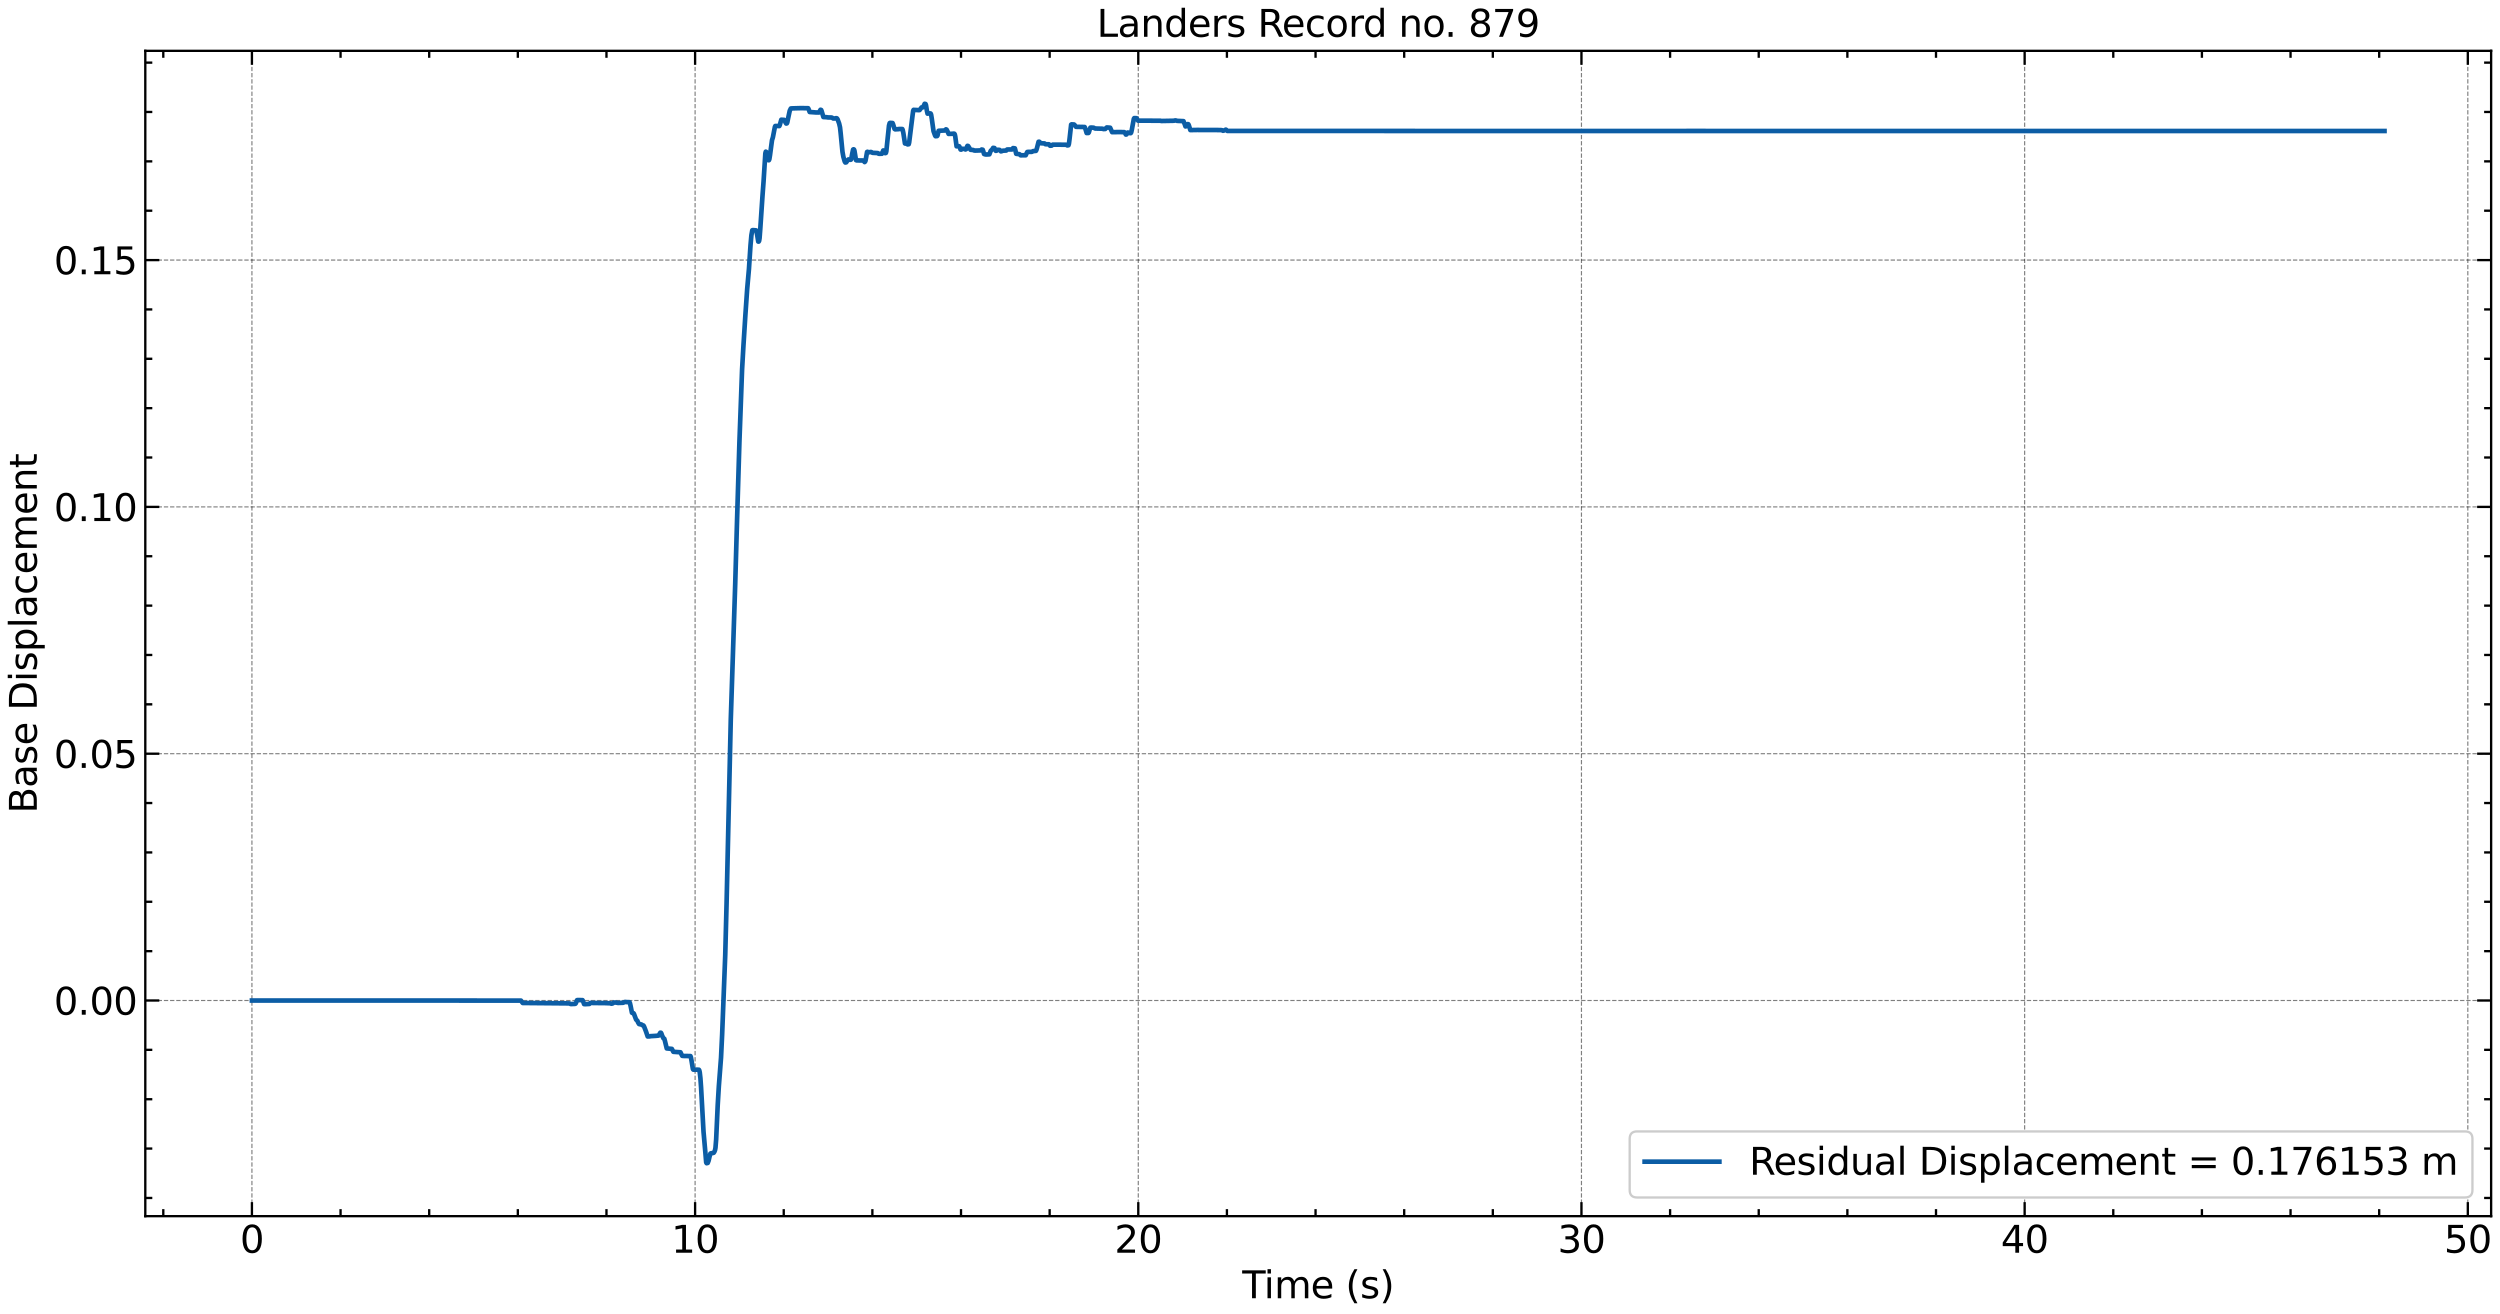 <?xml version="1.0" encoding="utf-8" standalone="no"?>
<!DOCTYPE svg PUBLIC "-//W3C//DTD SVG 1.1//EN"
  "http://www.w3.org/Graphics/SVG/1.1/DTD/svg11.dtd">
<svg xmlns:xlink="http://www.w3.org/1999/xlink" width="1070.409pt" height="562.788pt" viewBox="0 0 1070.409 562.788" xmlns="http://www.w3.org/2000/svg" version="1.1">
 <defs>
  <style type="text/css">*{stroke-linejoin: round; stroke-linecap: butt}</style>
 </defs>
 <g id="figure_1">
  <g id="patch_1">
   <path d="M 0 562.788 
L 1070.409 562.788 
L 1070.409 0 
L 0 0 
z
" style="fill: #ffffff"/>
  </g>
  <g id="axes_1">
   <g id="patch_2">
    <path d="M 62.21 520.717 
L 1066.61 520.717 
L 1066.61 21.758 
L 62.21 21.758 
z
" style="fill: #ffffff"/>
   </g>
   <g id="matplotlib.axis_1">
    <g id="xtick_1">
     <g id="line2d_1">
      <path d="M 107.865 520.717 
L 107.865 21.758 
" clip-path="url(#p2425a03053)" style="fill: none; stroke-dasharray: 1.85,0.8; stroke-dashoffset: 0; stroke: #000000; stroke-opacity: 0.5; stroke-width: 0.5"/>
     </g>
     <g id="line2d_2">
      <defs>
       <path id="mc95db2c569" d="M 0 0 
L 0 -6 
" style="stroke: #000000"/>
      </defs>
      <g>
       <use xlink:href="#mc95db2c569" x="107.865" y="520.717" style="stroke: #000000"/>
      </g>
     </g>
     <g id="line2d_3">
      <defs>
       <path id="mb3deb65801" d="M 0 0 
L 0 6 
" style="stroke: #000000"/>
      </defs>
      <g>
       <use xlink:href="#mb3deb65801" x="107.865" y="21.758" style="stroke: #000000"/>
      </g>
     </g>
     <g id="text_1">
      <!-- 0 -->
      <g transform="translate(102.775 536.375) scale(0.16 -0.16)">
       <defs>
        <path id="DejaVuSans-30" d="M 2034 4250 
Q 1547 4250 1301 3770 
Q 1056 3291 1056 2328 
Q 1056 1369 1301 889 
Q 1547 409 2034 409 
Q 2525 409 2770 889 
Q 3016 1369 3016 2328 
Q 3016 3291 2770 3770 
Q 2525 4250 2034 4250 
z
M 2034 4750 
Q 2819 4750 3233 4129 
Q 3647 3509 3647 2328 
Q 3647 1150 3233 529 
Q 2819 -91 2034 -91 
Q 1250 -91 836 529 
Q 422 1150 422 2328 
Q 422 3509 836 4129 
Q 1250 4750 2034 4750 
z
" transform="scale(0.016)"/>
       </defs>
       <use xlink:href="#DejaVuSans-30"/>
      </g>
     </g>
    </g>
    <g id="xtick_2">
     <g id="line2d_4">
      <path d="M 297.617 520.717 
L 297.617 21.758 
" clip-path="url(#p2425a03053)" style="fill: none; stroke-dasharray: 1.85,0.8; stroke-dashoffset: 0; stroke: #000000; stroke-opacity: 0.5; stroke-width: 0.5"/>
     </g>
     <g id="line2d_5">
      <g>
       <use xlink:href="#mc95db2c569" x="297.617" y="520.717" style="stroke: #000000"/>
      </g>
     </g>
     <g id="line2d_6">
      <g>
       <use xlink:href="#mb3deb65801" x="297.617" y="21.758" style="stroke: #000000"/>
      </g>
     </g>
     <g id="text_2">
      <!-- 10 -->
      <g transform="translate(287.437 536.375) scale(0.16 -0.16)">
       <defs>
        <path id="DejaVuSans-31" d="M 794 531 
L 1825 531 
L 1825 4091 
L 703 3866 
L 703 4441 
L 1819 4666 
L 2450 4666 
L 2450 531 
L 3481 531 
L 3481 0 
L 794 0 
L 794 531 
z
" transform="scale(0.016)"/>
       </defs>
       <use xlink:href="#DejaVuSans-31"/>
       <use xlink:href="#DejaVuSans-30" x="63.623"/>
      </g>
     </g>
    </g>
    <g id="xtick_3">
     <g id="line2d_7">
      <path d="M 487.37 520.717 
L 487.37 21.758 
" clip-path="url(#p2425a03053)" style="fill: none; stroke-dasharray: 1.85,0.8; stroke-dashoffset: 0; stroke: #000000; stroke-opacity: 0.5; stroke-width: 0.5"/>
     </g>
     <g id="line2d_8">
      <g>
       <use xlink:href="#mc95db2c569" x="487.37" y="520.717" style="stroke: #000000"/>
      </g>
     </g>
     <g id="line2d_9">
      <g>
       <use xlink:href="#mb3deb65801" x="487.37" y="21.758" style="stroke: #000000"/>
      </g>
     </g>
     <g id="text_3">
      <!-- 20 -->
      <g transform="translate(477.19 536.375) scale(0.16 -0.16)">
       <defs>
        <path id="DejaVuSans-32" d="M 1228 531 
L 3431 531 
L 3431 0 
L 469 0 
L 469 531 
Q 828 903 1448 1529 
Q 2069 2156 2228 2338 
Q 2531 2678 2651 2914 
Q 2772 3150 2772 3378 
Q 2772 3750 2511 3984 
Q 2250 4219 1831 4219 
Q 1534 4219 1204 4116 
Q 875 4013 500 3803 
L 500 4441 
Q 881 4594 1212 4672 
Q 1544 4750 1819 4750 
Q 2544 4750 2975 4387 
Q 3406 4025 3406 3419 
Q 3406 3131 3298 2873 
Q 3191 2616 2906 2266 
Q 2828 2175 2409 1742 
Q 1991 1309 1228 531 
z
" transform="scale(0.016)"/>
       </defs>
       <use xlink:href="#DejaVuSans-32"/>
       <use xlink:href="#DejaVuSans-30" x="63.623"/>
      </g>
     </g>
    </g>
    <g id="xtick_4">
     <g id="line2d_10">
      <path d="M 677.123 520.717 
L 677.123 21.758 
" clip-path="url(#p2425a03053)" style="fill: none; stroke-dasharray: 1.85,0.8; stroke-dashoffset: 0; stroke: #000000; stroke-opacity: 0.5; stroke-width: 0.5"/>
     </g>
     <g id="line2d_11">
      <g>
       <use xlink:href="#mc95db2c569" x="677.123" y="520.717" style="stroke: #000000"/>
      </g>
     </g>
     <g id="line2d_12">
      <g>
       <use xlink:href="#mb3deb65801" x="677.123" y="21.758" style="stroke: #000000"/>
      </g>
     </g>
     <g id="text_4">
      <!-- 30 -->
      <g transform="translate(666.943 536.375) scale(0.16 -0.16)">
       <defs>
        <path id="DejaVuSans-33" d="M 2597 2516 
Q 3050 2419 3304 2112 
Q 3559 1806 3559 1356 
Q 3559 666 3084 287 
Q 2609 -91 1734 -91 
Q 1441 -91 1130 -33 
Q 819 25 488 141 
L 488 750 
Q 750 597 1062 519 
Q 1375 441 1716 441 
Q 2309 441 2620 675 
Q 2931 909 2931 1356 
Q 2931 1769 2642 2001 
Q 2353 2234 1838 2234 
L 1294 2234 
L 1294 2753 
L 1863 2753 
Q 2328 2753 2575 2939 
Q 2822 3125 2822 3475 
Q 2822 3834 2567 4026 
Q 2313 4219 1838 4219 
Q 1578 4219 1281 4162 
Q 984 4106 628 3988 
L 628 4550 
Q 988 4650 1302 4700 
Q 1616 4750 1894 4750 
Q 2613 4750 3031 4423 
Q 3450 4097 3450 3541 
Q 3450 3153 3228 2886 
Q 3006 2619 2597 2516 
z
" transform="scale(0.016)"/>
       </defs>
       <use xlink:href="#DejaVuSans-33"/>
       <use xlink:href="#DejaVuSans-30" x="63.623"/>
      </g>
     </g>
    </g>
    <g id="xtick_5">
     <g id="line2d_13">
      <path d="M 866.876 520.717 
L 866.876 21.758 
" clip-path="url(#p2425a03053)" style="fill: none; stroke-dasharray: 1.85,0.8; stroke-dashoffset: 0; stroke: #000000; stroke-opacity: 0.5; stroke-width: 0.5"/>
     </g>
     <g id="line2d_14">
      <g>
       <use xlink:href="#mc95db2c569" x="866.876" y="520.717" style="stroke: #000000"/>
      </g>
     </g>
     <g id="line2d_15">
      <g>
       <use xlink:href="#mb3deb65801" x="866.876" y="21.758" style="stroke: #000000"/>
      </g>
     </g>
     <g id="text_5">
      <!-- 40 -->
      <g transform="translate(856.696 536.375) scale(0.16 -0.16)">
       <defs>
        <path id="DejaVuSans-34" d="M 2419 4116 
L 825 1625 
L 2419 1625 
L 2419 4116 
z
M 2253 4666 
L 3047 4666 
L 3047 1625 
L 3713 1625 
L 3713 1100 
L 3047 1100 
L 3047 0 
L 2419 0 
L 2419 1100 
L 313 1100 
L 313 1709 
L 2253 4666 
z
" transform="scale(0.016)"/>
       </defs>
       <use xlink:href="#DejaVuSans-34"/>
       <use xlink:href="#DejaVuSans-30" x="63.623"/>
      </g>
     </g>
    </g>
    <g id="xtick_6">
     <g id="line2d_16">
      <path d="M 1056.629 520.717 
L 1056.629 21.758 
" clip-path="url(#p2425a03053)" style="fill: none; stroke-dasharray: 1.85,0.8; stroke-dashoffset: 0; stroke: #000000; stroke-opacity: 0.5; stroke-width: 0.5"/>
     </g>
     <g id="line2d_17">
      <g>
       <use xlink:href="#mc95db2c569" x="1056.629" y="520.717" style="stroke: #000000"/>
      </g>
     </g>
     <g id="line2d_18">
      <g>
       <use xlink:href="#mb3deb65801" x="1056.629" y="21.758" style="stroke: #000000"/>
      </g>
     </g>
     <g id="text_6">
      <!-- 50 -->
      <g transform="translate(1046.449 536.375) scale(0.16 -0.16)">
       <defs>
        <path id="DejaVuSans-35" d="M 691 4666 
L 3169 4666 
L 3169 4134 
L 1269 4134 
L 1269 2991 
Q 1406 3038 1543 3061 
Q 1681 3084 1819 3084 
Q 2600 3084 3056 2656 
Q 3513 2228 3513 1497 
Q 3513 744 3044 326 
Q 2575 -91 1722 -91 
Q 1428 -91 1123 -41 
Q 819 9 494 109 
L 494 744 
Q 775 591 1075 516 
Q 1375 441 1709 441 
Q 2250 441 2565 725 
Q 2881 1009 2881 1497 
Q 2881 1984 2565 2268 
Q 2250 2553 1709 2553 
Q 1456 2553 1204 2497 
Q 953 2441 691 2322 
L 691 4666 
z
" transform="scale(0.016)"/>
       </defs>
       <use xlink:href="#DejaVuSans-35"/>
       <use xlink:href="#DejaVuSans-30" x="63.623"/>
      </g>
     </g>
    </g>
    <g id="xtick_7">
     <g id="line2d_19">
      <defs>
       <path id="maef6328210" d="M 0 0 
L 0 -3 
" style="stroke: #000000"/>
      </defs>
      <g>
       <use xlink:href="#maef6328210" x="69.914" y="520.717" style="stroke: #000000"/>
      </g>
     </g>
     <g id="line2d_20">
      <defs>
       <path id="m40746630f1" d="M 0 0 
L 0 3 
" style="stroke: #000000"/>
      </defs>
      <g>
       <use xlink:href="#m40746630f1" x="69.914" y="21.758" style="stroke: #000000"/>
      </g>
     </g>
    </g>
    <g id="xtick_8">
     <g id="line2d_21">
      <g>
       <use xlink:href="#maef6328210" x="145.815" y="520.717" style="stroke: #000000"/>
      </g>
     </g>
     <g id="line2d_22">
      <g>
       <use xlink:href="#m40746630f1" x="145.815" y="21.758" style="stroke: #000000"/>
      </g>
     </g>
    </g>
    <g id="xtick_9">
     <g id="line2d_23">
      <g>
       <use xlink:href="#maef6328210" x="183.766" y="520.717" style="stroke: #000000"/>
      </g>
     </g>
     <g id="line2d_24">
      <g>
       <use xlink:href="#m40746630f1" x="183.766" y="21.758" style="stroke: #000000"/>
      </g>
     </g>
    </g>
    <g id="xtick_10">
     <g id="line2d_25">
      <g>
       <use xlink:href="#maef6328210" x="221.716" y="520.717" style="stroke: #000000"/>
      </g>
     </g>
     <g id="line2d_26">
      <g>
       <use xlink:href="#m40746630f1" x="221.716" y="21.758" style="stroke: #000000"/>
      </g>
     </g>
    </g>
    <g id="xtick_11">
     <g id="line2d_27">
      <g>
       <use xlink:href="#maef6328210" x="259.667" y="520.717" style="stroke: #000000"/>
      </g>
     </g>
     <g id="line2d_28">
      <g>
       <use xlink:href="#m40746630f1" x="259.667" y="21.758" style="stroke: #000000"/>
      </g>
     </g>
    </g>
    <g id="xtick_12">
     <g id="line2d_29">
      <g>
       <use xlink:href="#maef6328210" x="335.568" y="520.717" style="stroke: #000000"/>
      </g>
     </g>
     <g id="line2d_30">
      <g>
       <use xlink:href="#m40746630f1" x="335.568" y="21.758" style="stroke: #000000"/>
      </g>
     </g>
    </g>
    <g id="xtick_13">
     <g id="line2d_31">
      <g>
       <use xlink:href="#maef6328210" x="373.519" y="520.717" style="stroke: #000000"/>
      </g>
     </g>
     <g id="line2d_32">
      <g>
       <use xlink:href="#m40746630f1" x="373.519" y="21.758" style="stroke: #000000"/>
      </g>
     </g>
    </g>
    <g id="xtick_14">
     <g id="line2d_33">
      <g>
       <use xlink:href="#maef6328210" x="411.469" y="520.717" style="stroke: #000000"/>
      </g>
     </g>
     <g id="line2d_34">
      <g>
       <use xlink:href="#m40746630f1" x="411.469" y="21.758" style="stroke: #000000"/>
      </g>
     </g>
    </g>
    <g id="xtick_15">
     <g id="line2d_35">
      <g>
       <use xlink:href="#maef6328210" x="449.42" y="520.717" style="stroke: #000000"/>
      </g>
     </g>
     <g id="line2d_36">
      <g>
       <use xlink:href="#m40746630f1" x="449.42" y="21.758" style="stroke: #000000"/>
      </g>
     </g>
    </g>
    <g id="xtick_16">
     <g id="line2d_37">
      <g>
       <use xlink:href="#maef6328210" x="525.321" y="520.717" style="stroke: #000000"/>
      </g>
     </g>
     <g id="line2d_38">
      <g>
       <use xlink:href="#m40746630f1" x="525.321" y="21.758" style="stroke: #000000"/>
      </g>
     </g>
    </g>
    <g id="xtick_17">
     <g id="line2d_39">
      <g>
       <use xlink:href="#maef6328210" x="563.271" y="520.717" style="stroke: #000000"/>
      </g>
     </g>
     <g id="line2d_40">
      <g>
       <use xlink:href="#m40746630f1" x="563.271" y="21.758" style="stroke: #000000"/>
      </g>
     </g>
    </g>
    <g id="xtick_18">
     <g id="line2d_41">
      <g>
       <use xlink:href="#maef6328210" x="601.222" y="520.717" style="stroke: #000000"/>
      </g>
     </g>
     <g id="line2d_42">
      <g>
       <use xlink:href="#m40746630f1" x="601.222" y="21.758" style="stroke: #000000"/>
      </g>
     </g>
    </g>
    <g id="xtick_19">
     <g id="line2d_43">
      <g>
       <use xlink:href="#maef6328210" x="639.173" y="520.717" style="stroke: #000000"/>
      </g>
     </g>
     <g id="line2d_44">
      <g>
       <use xlink:href="#m40746630f1" x="639.173" y="21.758" style="stroke: #000000"/>
      </g>
     </g>
    </g>
    <g id="xtick_20">
     <g id="line2d_45">
      <g>
       <use xlink:href="#maef6328210" x="715.074" y="520.717" style="stroke: #000000"/>
      </g>
     </g>
     <g id="line2d_46">
      <g>
       <use xlink:href="#m40746630f1" x="715.074" y="21.758" style="stroke: #000000"/>
      </g>
     </g>
    </g>
    <g id="xtick_21">
     <g id="line2d_47">
      <g>
       <use xlink:href="#maef6328210" x="753.024" y="520.717" style="stroke: #000000"/>
      </g>
     </g>
     <g id="line2d_48">
      <g>
       <use xlink:href="#m40746630f1" x="753.024" y="21.758" style="stroke: #000000"/>
      </g>
     </g>
    </g>
    <g id="xtick_22">
     <g id="line2d_49">
      <g>
       <use xlink:href="#maef6328210" x="790.975" y="520.717" style="stroke: #000000"/>
      </g>
     </g>
     <g id="line2d_50">
      <g>
       <use xlink:href="#m40746630f1" x="790.975" y="21.758" style="stroke: #000000"/>
      </g>
     </g>
    </g>
    <g id="xtick_23">
     <g id="line2d_51">
      <g>
       <use xlink:href="#maef6328210" x="828.926" y="520.717" style="stroke: #000000"/>
      </g>
     </g>
     <g id="line2d_52">
      <g>
       <use xlink:href="#m40746630f1" x="828.926" y="21.758" style="stroke: #000000"/>
      </g>
     </g>
    </g>
    <g id="xtick_24">
     <g id="line2d_53">
      <g>
       <use xlink:href="#maef6328210" x="904.827" y="520.717" style="stroke: #000000"/>
      </g>
     </g>
     <g id="line2d_54">
      <g>
       <use xlink:href="#m40746630f1" x="904.827" y="21.758" style="stroke: #000000"/>
      </g>
     </g>
    </g>
    <g id="xtick_25">
     <g id="line2d_55">
      <g>
       <use xlink:href="#maef6328210" x="942.777" y="520.717" style="stroke: #000000"/>
      </g>
     </g>
     <g id="line2d_56">
      <g>
       <use xlink:href="#m40746630f1" x="942.777" y="21.758" style="stroke: #000000"/>
      </g>
     </g>
    </g>
    <g id="xtick_26">
     <g id="line2d_57">
      <g>
       <use xlink:href="#maef6328210" x="980.728" y="520.717" style="stroke: #000000"/>
      </g>
     </g>
     <g id="line2d_58">
      <g>
       <use xlink:href="#m40746630f1" x="980.728" y="21.758" style="stroke: #000000"/>
      </g>
     </g>
    </g>
    <g id="xtick_27">
     <g id="line2d_59">
      <g>
       <use xlink:href="#maef6328210" x="1018.678" y="520.717" style="stroke: #000000"/>
      </g>
     </g>
     <g id="line2d_60">
      <g>
       <use xlink:href="#m40746630f1" x="1018.678" y="21.758" style="stroke: #000000"/>
      </g>
     </g>
    </g>
    <g id="text_7">
     <!-- Time (s) -->
     <g transform="translate(531.884 555.86) scale(0.16 -0.16)">
      <defs>
       <path id="DejaVuSans-54" d="M -19 4666 
L 3928 4666 
L 3928 4134 
L 2272 4134 
L 2272 0 
L 1638 0 
L 1638 4134 
L -19 4134 
L -19 4666 
z
" transform="scale(0.016)"/>
       <path id="DejaVuSans-69" d="M 603 3500 
L 1178 3500 
L 1178 0 
L 603 0 
L 603 3500 
z
M 603 4863 
L 1178 4863 
L 1178 4134 
L 603 4134 
L 603 4863 
z
" transform="scale(0.016)"/>
       <path id="DejaVuSans-6d" d="M 3328 2828 
Q 3544 3216 3844 3400 
Q 4144 3584 4550 3584 
Q 5097 3584 5394 3201 
Q 5691 2819 5691 2113 
L 5691 0 
L 5113 0 
L 5113 2094 
Q 5113 2597 4934 2840 
Q 4756 3084 4391 3084 
Q 3944 3084 3684 2787 
Q 3425 2491 3425 1978 
L 3425 0 
L 2847 0 
L 2847 2094 
Q 2847 2600 2669 2842 
Q 2491 3084 2119 3084 
Q 1678 3084 1418 2786 
Q 1159 2488 1159 1978 
L 1159 0 
L 581 0 
L 581 3500 
L 1159 3500 
L 1159 2956 
Q 1356 3278 1631 3431 
Q 1906 3584 2284 3584 
Q 2666 3584 2933 3390 
Q 3200 3197 3328 2828 
z
" transform="scale(0.016)"/>
       <path id="DejaVuSans-65" d="M 3597 1894 
L 3597 1613 
L 953 1613 
Q 991 1019 1311 708 
Q 1631 397 2203 397 
Q 2534 397 2845 478 
Q 3156 559 3463 722 
L 3463 178 
Q 3153 47 2828 -22 
Q 2503 -91 2169 -91 
Q 1331 -91 842 396 
Q 353 884 353 1716 
Q 353 2575 817 3079 
Q 1281 3584 2069 3584 
Q 2775 3584 3186 3129 
Q 3597 2675 3597 1894 
z
M 3022 2063 
Q 3016 2534 2758 2815 
Q 2500 3097 2075 3097 
Q 1594 3097 1305 2825 
Q 1016 2553 972 2059 
L 3022 2063 
z
" transform="scale(0.016)"/>
       <path id="DejaVuSans-20" transform="scale(0.016)"/>
       <path id="DejaVuSans-28" d="M 1984 4856 
Q 1566 4138 1362 3434 
Q 1159 2731 1159 2009 
Q 1159 1288 1364 580 
Q 1569 -128 1984 -844 
L 1484 -844 
Q 1016 -109 783 600 
Q 550 1309 550 2009 
Q 550 2706 781 3412 
Q 1013 4119 1484 4856 
L 1984 4856 
z
" transform="scale(0.016)"/>
       <path id="DejaVuSans-73" d="M 2834 3397 
L 2834 2853 
Q 2591 2978 2328 3040 
Q 2066 3103 1784 3103 
Q 1356 3103 1142 2972 
Q 928 2841 928 2578 
Q 928 2378 1081 2264 
Q 1234 2150 1697 2047 
L 1894 2003 
Q 2506 1872 2764 1633 
Q 3022 1394 3022 966 
Q 3022 478 2636 193 
Q 2250 -91 1575 -91 
Q 1294 -91 989 -36 
Q 684 19 347 128 
L 347 722 
Q 666 556 975 473 
Q 1284 391 1588 391 
Q 1994 391 2212 530 
Q 2431 669 2431 922 
Q 2431 1156 2273 1281 
Q 2116 1406 1581 1522 
L 1381 1569 
Q 847 1681 609 1914 
Q 372 2147 372 2553 
Q 372 3047 722 3315 
Q 1072 3584 1716 3584 
Q 2034 3584 2315 3537 
Q 2597 3491 2834 3397 
z
" transform="scale(0.016)"/>
       <path id="DejaVuSans-29" d="M 513 4856 
L 1013 4856 
Q 1481 4119 1714 3412 
Q 1947 2706 1947 2009 
Q 1947 1309 1714 600 
Q 1481 -109 1013 -844 
L 513 -844 
Q 928 -128 1133 580 
Q 1338 1288 1338 2009 
Q 1338 2731 1133 3434 
Q 928 4138 513 4856 
z
" transform="scale(0.016)"/>
      </defs>
      <use xlink:href="#DejaVuSans-54"/>
      <use xlink:href="#DejaVuSans-69" x="57.959"/>
      <use xlink:href="#DejaVuSans-6d" x="85.742"/>
      <use xlink:href="#DejaVuSans-65" x="183.154"/>
      <use xlink:href="#DejaVuSans-20" x="244.678"/>
      <use xlink:href="#DejaVuSans-28" x="276.465"/>
      <use xlink:href="#DejaVuSans-73" x="315.479"/>
      <use xlink:href="#DejaVuSans-29" x="367.578"/>
     </g>
    </g>
   </g>
   <g id="matplotlib.axis_2">
    <g id="ytick_1">
     <g id="line2d_61">
      <path d="M 62.21 428.379 
L 1066.61 428.379 
" clip-path="url(#p2425a03053)" style="fill: none; stroke-dasharray: 1.85,0.8; stroke-dashoffset: 0; stroke: #000000; stroke-opacity: 0.5; stroke-width: 0.5"/>
     </g>
     <g id="line2d_62">
      <defs>
       <path id="me3b2c2801a" d="M 0 0 
L 6 0 
" style="stroke: #000000"/>
      </defs>
      <g>
       <use xlink:href="#me3b2c2801a" x="62.21" y="428.379" style="stroke: #000000"/>
      </g>
     </g>
     <g id="line2d_63">
      <defs>
       <path id="m357c9564a3" d="M 0 0 
L -6 0 
" style="stroke: #000000"/>
      </defs>
      <g>
       <use xlink:href="#m357c9564a3" x="1066.61" y="428.379" style="stroke: #000000"/>
      </g>
     </g>
     <g id="text_8">
      <!-- 0.00 -->
      <g transform="translate(23.085 434.458) scale(0.16 -0.16)">
       <defs>
        <path id="DejaVuSans-2e" d="M 684 794 
L 1344 794 
L 1344 0 
L 684 0 
L 684 794 
z
" transform="scale(0.016)"/>
       </defs>
       <use xlink:href="#DejaVuSans-30"/>
       <use xlink:href="#DejaVuSans-2e" x="63.623"/>
       <use xlink:href="#DejaVuSans-30" x="95.41"/>
       <use xlink:href="#DejaVuSans-30" x="159.033"/>
      </g>
     </g>
    </g>
    <g id="ytick_2">
     <g id="line2d_64">
      <path d="M 62.21 322.705 
L 1066.61 322.705 
" clip-path="url(#p2425a03053)" style="fill: none; stroke-dasharray: 1.85,0.8; stroke-dashoffset: 0; stroke: #000000; stroke-opacity: 0.5; stroke-width: 0.5"/>
     </g>
     <g id="line2d_65">
      <g>
       <use xlink:href="#me3b2c2801a" x="62.21" y="322.705" style="stroke: #000000"/>
      </g>
     </g>
     <g id="line2d_66">
      <g>
       <use xlink:href="#m357c9564a3" x="1066.61" y="322.705" style="stroke: #000000"/>
      </g>
     </g>
     <g id="text_9">
      <!-- 0.05 -->
      <g transform="translate(23.085 328.783) scale(0.16 -0.16)">
       <use xlink:href="#DejaVuSans-30"/>
       <use xlink:href="#DejaVuSans-2e" x="63.623"/>
       <use xlink:href="#DejaVuSans-30" x="95.41"/>
       <use xlink:href="#DejaVuSans-35" x="159.033"/>
      </g>
     </g>
    </g>
    <g id="ytick_3">
     <g id="line2d_67">
      <path d="M 62.21 217.03 
L 1066.61 217.03 
" clip-path="url(#p2425a03053)" style="fill: none; stroke-dasharray: 1.85,0.8; stroke-dashoffset: 0; stroke: #000000; stroke-opacity: 0.5; stroke-width: 0.5"/>
     </g>
     <g id="line2d_68">
      <g>
       <use xlink:href="#me3b2c2801a" x="62.21" y="217.03" style="stroke: #000000"/>
      </g>
     </g>
     <g id="line2d_69">
      <g>
       <use xlink:href="#m357c9564a3" x="1066.61" y="217.03" style="stroke: #000000"/>
      </g>
     </g>
     <g id="text_10">
      <!-- 0.10 -->
      <g transform="translate(23.085 223.109) scale(0.16 -0.16)">
       <use xlink:href="#DejaVuSans-30"/>
       <use xlink:href="#DejaVuSans-2e" x="63.623"/>
       <use xlink:href="#DejaVuSans-31" x="95.41"/>
       <use xlink:href="#DejaVuSans-30" x="159.033"/>
      </g>
     </g>
    </g>
    <g id="ytick_4">
     <g id="line2d_70">
      <path d="M 62.21 111.356 
L 1066.61 111.356 
" clip-path="url(#p2425a03053)" style="fill: none; stroke-dasharray: 1.85,0.8; stroke-dashoffset: 0; stroke: #000000; stroke-opacity: 0.5; stroke-width: 0.5"/>
     </g>
     <g id="line2d_71">
      <g>
       <use xlink:href="#me3b2c2801a" x="62.21" y="111.356" style="stroke: #000000"/>
      </g>
     </g>
     <g id="line2d_72">
      <g>
       <use xlink:href="#m357c9564a3" x="1066.61" y="111.356" style="stroke: #000000"/>
      </g>
     </g>
     <g id="text_11">
      <!-- 0.15 -->
      <g transform="translate(23.085 117.435) scale(0.16 -0.16)">
       <use xlink:href="#DejaVuSans-30"/>
       <use xlink:href="#DejaVuSans-2e" x="63.623"/>
       <use xlink:href="#DejaVuSans-31" x="95.41"/>
       <use xlink:href="#DejaVuSans-35" x="159.033"/>
      </g>
     </g>
    </g>
    <g id="ytick_5">
     <g id="line2d_73">
      <defs>
       <path id="m2259ad8037" d="M 0 0 
L 3 0 
" style="stroke: #000000"/>
      </defs>
      <g>
       <use xlink:href="#m2259ad8037" x="62.21" y="512.918" style="stroke: #000000"/>
      </g>
     </g>
     <g id="line2d_74">
      <defs>
       <path id="md84af995ac" d="M 0 0 
L -3 0 
" style="stroke: #000000"/>
      </defs>
      <g>
       <use xlink:href="#md84af995ac" x="1066.61" y="512.918" style="stroke: #000000"/>
      </g>
     </g>
    </g>
    <g id="ytick_6">
     <g id="line2d_75">
      <g>
       <use xlink:href="#m2259ad8037" x="62.21" y="491.784" style="stroke: #000000"/>
      </g>
     </g>
     <g id="line2d_76">
      <g>
       <use xlink:href="#md84af995ac" x="1066.61" y="491.784" style="stroke: #000000"/>
      </g>
     </g>
    </g>
    <g id="ytick_7">
     <g id="line2d_77">
      <g>
       <use xlink:href="#m2259ad8037" x="62.21" y="470.649" style="stroke: #000000"/>
      </g>
     </g>
     <g id="line2d_78">
      <g>
       <use xlink:href="#md84af995ac" x="1066.61" y="470.649" style="stroke: #000000"/>
      </g>
     </g>
    </g>
    <g id="ytick_8">
     <g id="line2d_79">
      <g>
       <use xlink:href="#m2259ad8037" x="62.21" y="449.514" style="stroke: #000000"/>
      </g>
     </g>
     <g id="line2d_80">
      <g>
       <use xlink:href="#md84af995ac" x="1066.61" y="449.514" style="stroke: #000000"/>
      </g>
     </g>
    </g>
    <g id="ytick_9">
     <g id="line2d_81">
      <g>
       <use xlink:href="#m2259ad8037" x="62.21" y="407.244" style="stroke: #000000"/>
      </g>
     </g>
     <g id="line2d_82">
      <g>
       <use xlink:href="#md84af995ac" x="1066.61" y="407.244" style="stroke: #000000"/>
      </g>
     </g>
    </g>
    <g id="ytick_10">
     <g id="line2d_83">
      <g>
       <use xlink:href="#m2259ad8037" x="62.21" y="386.109" style="stroke: #000000"/>
      </g>
     </g>
     <g id="line2d_84">
      <g>
       <use xlink:href="#md84af995ac" x="1066.61" y="386.109" style="stroke: #000000"/>
      </g>
     </g>
    </g>
    <g id="ytick_11">
     <g id="line2d_85">
      <g>
       <use xlink:href="#m2259ad8037" x="62.21" y="364.974" style="stroke: #000000"/>
      </g>
     </g>
     <g id="line2d_86">
      <g>
       <use xlink:href="#md84af995ac" x="1066.61" y="364.974" style="stroke: #000000"/>
      </g>
     </g>
    </g>
    <g id="ytick_12">
     <g id="line2d_87">
      <g>
       <use xlink:href="#m2259ad8037" x="62.21" y="343.84" style="stroke: #000000"/>
      </g>
     </g>
     <g id="line2d_88">
      <g>
       <use xlink:href="#md84af995ac" x="1066.61" y="343.84" style="stroke: #000000"/>
      </g>
     </g>
    </g>
    <g id="ytick_13">
     <g id="line2d_89">
      <g>
       <use xlink:href="#m2259ad8037" x="62.21" y="301.57" style="stroke: #000000"/>
      </g>
     </g>
     <g id="line2d_90">
      <g>
       <use xlink:href="#md84af995ac" x="1066.61" y="301.57" style="stroke: #000000"/>
      </g>
     </g>
    </g>
    <g id="ytick_14">
     <g id="line2d_91">
      <g>
       <use xlink:href="#m2259ad8037" x="62.21" y="280.435" style="stroke: #000000"/>
      </g>
     </g>
     <g id="line2d_92">
      <g>
       <use xlink:href="#md84af995ac" x="1066.61" y="280.435" style="stroke: #000000"/>
      </g>
     </g>
    </g>
    <g id="ytick_15">
     <g id="line2d_93">
      <g>
       <use xlink:href="#m2259ad8037" x="62.21" y="259.3" style="stroke: #000000"/>
      </g>
     </g>
     <g id="line2d_94">
      <g>
       <use xlink:href="#md84af995ac" x="1066.61" y="259.3" style="stroke: #000000"/>
      </g>
     </g>
    </g>
    <g id="ytick_16">
     <g id="line2d_95">
      <g>
       <use xlink:href="#m2259ad8037" x="62.21" y="238.165" style="stroke: #000000"/>
      </g>
     </g>
     <g id="line2d_96">
      <g>
       <use xlink:href="#md84af995ac" x="1066.61" y="238.165" style="stroke: #000000"/>
      </g>
     </g>
    </g>
    <g id="ytick_17">
     <g id="line2d_97">
      <g>
       <use xlink:href="#m2259ad8037" x="62.21" y="195.895" style="stroke: #000000"/>
      </g>
     </g>
     <g id="line2d_98">
      <g>
       <use xlink:href="#md84af995ac" x="1066.61" y="195.895" style="stroke: #000000"/>
      </g>
     </g>
    </g>
    <g id="ytick_18">
     <g id="line2d_99">
      <g>
       <use xlink:href="#m2259ad8037" x="62.21" y="174.761" style="stroke: #000000"/>
      </g>
     </g>
     <g id="line2d_100">
      <g>
       <use xlink:href="#md84af995ac" x="1066.61" y="174.761" style="stroke: #000000"/>
      </g>
     </g>
    </g>
    <g id="ytick_19">
     <g id="line2d_101">
      <g>
       <use xlink:href="#m2259ad8037" x="62.21" y="153.626" style="stroke: #000000"/>
      </g>
     </g>
     <g id="line2d_102">
      <g>
       <use xlink:href="#md84af995ac" x="1066.61" y="153.626" style="stroke: #000000"/>
      </g>
     </g>
    </g>
    <g id="ytick_20">
     <g id="line2d_103">
      <g>
       <use xlink:href="#m2259ad8037" x="62.21" y="132.491" style="stroke: #000000"/>
      </g>
     </g>
     <g id="line2d_104">
      <g>
       <use xlink:href="#md84af995ac" x="1066.61" y="132.491" style="stroke: #000000"/>
      </g>
     </g>
    </g>
    <g id="ytick_21">
     <g id="line2d_105">
      <g>
       <use xlink:href="#m2259ad8037" x="62.21" y="90.221" style="stroke: #000000"/>
      </g>
     </g>
     <g id="line2d_106">
      <g>
       <use xlink:href="#md84af995ac" x="1066.61" y="90.221" style="stroke: #000000"/>
      </g>
     </g>
    </g>
    <g id="ytick_22">
     <g id="line2d_107">
      <g>
       <use xlink:href="#m2259ad8037" x="62.21" y="69.086" style="stroke: #000000"/>
      </g>
     </g>
     <g id="line2d_108">
      <g>
       <use xlink:href="#md84af995ac" x="1066.61" y="69.086" style="stroke: #000000"/>
      </g>
     </g>
    </g>
    <g id="ytick_23">
     <g id="line2d_109">
      <g>
       <use xlink:href="#m2259ad8037" x="62.21" y="47.951" style="stroke: #000000"/>
      </g>
     </g>
     <g id="line2d_110">
      <g>
       <use xlink:href="#md84af995ac" x="1066.61" y="47.951" style="stroke: #000000"/>
      </g>
     </g>
    </g>
    <g id="ytick_24">
     <g id="line2d_111">
      <g>
       <use xlink:href="#m2259ad8037" x="62.21" y="26.817" style="stroke: #000000"/>
      </g>
     </g>
     <g id="line2d_112">
      <g>
       <use xlink:href="#md84af995ac" x="1066.61" y="26.817" style="stroke: #000000"/>
      </g>
     </g>
    </g>
    <g id="text_12">
     <!-- Base Displacement -->
     <g transform="translate(15.758 348.257) rotate(-90) scale(0.16 -0.16)">
      <defs>
       <path id="DejaVuSans-42" d="M 1259 2228 
L 1259 519 
L 2272 519 
Q 2781 519 3026 730 
Q 3272 941 3272 1375 
Q 3272 1813 3026 2020 
Q 2781 2228 2272 2228 
L 1259 2228 
z
M 1259 4147 
L 1259 2741 
L 2194 2741 
Q 2656 2741 2882 2914 
Q 3109 3088 3109 3444 
Q 3109 3797 2882 3972 
Q 2656 4147 2194 4147 
L 1259 4147 
z
M 628 4666 
L 2241 4666 
Q 2963 4666 3353 4366 
Q 3744 4066 3744 3513 
Q 3744 3084 3544 2831 
Q 3344 2578 2956 2516 
Q 3422 2416 3680 2098 
Q 3938 1781 3938 1306 
Q 3938 681 3513 340 
Q 3088 0 2303 0 
L 628 0 
L 628 4666 
z
" transform="scale(0.016)"/>
       <path id="DejaVuSans-61" d="M 2194 1759 
Q 1497 1759 1228 1600 
Q 959 1441 959 1056 
Q 959 750 1161 570 
Q 1363 391 1709 391 
Q 2188 391 2477 730 
Q 2766 1069 2766 1631 
L 2766 1759 
L 2194 1759 
z
M 3341 1997 
L 3341 0 
L 2766 0 
L 2766 531 
Q 2569 213 2275 61 
Q 1981 -91 1556 -91 
Q 1019 -91 701 211 
Q 384 513 384 1019 
Q 384 1609 779 1909 
Q 1175 2209 1959 2209 
L 2766 2209 
L 2766 2266 
Q 2766 2663 2505 2880 
Q 2244 3097 1772 3097 
Q 1472 3097 1187 3025 
Q 903 2953 641 2809 
L 641 3341 
Q 956 3463 1253 3523 
Q 1550 3584 1831 3584 
Q 2591 3584 2966 3190 
Q 3341 2797 3341 1997 
z
" transform="scale(0.016)"/>
       <path id="DejaVuSans-44" d="M 1259 4147 
L 1259 519 
L 2022 519 
Q 2988 519 3436 956 
Q 3884 1394 3884 2338 
Q 3884 3275 3436 3711 
Q 2988 4147 2022 4147 
L 1259 4147 
z
M 628 4666 
L 1925 4666 
Q 3281 4666 3915 4102 
Q 4550 3538 4550 2338 
Q 4550 1131 3912 565 
Q 3275 0 1925 0 
L 628 0 
L 628 4666 
z
" transform="scale(0.016)"/>
       <path id="DejaVuSans-70" d="M 1159 525 
L 1159 -1331 
L 581 -1331 
L 581 3500 
L 1159 3500 
L 1159 2969 
Q 1341 3281 1617 3432 
Q 1894 3584 2278 3584 
Q 2916 3584 3314 3078 
Q 3713 2572 3713 1747 
Q 3713 922 3314 415 
Q 2916 -91 2278 -91 
Q 1894 -91 1617 61 
Q 1341 213 1159 525 
z
M 3116 1747 
Q 3116 2381 2855 2742 
Q 2594 3103 2138 3103 
Q 1681 3103 1420 2742 
Q 1159 2381 1159 1747 
Q 1159 1113 1420 752 
Q 1681 391 2138 391 
Q 2594 391 2855 752 
Q 3116 1113 3116 1747 
z
" transform="scale(0.016)"/>
       <path id="DejaVuSans-6c" d="M 603 4863 
L 1178 4863 
L 1178 0 
L 603 0 
L 603 4863 
z
" transform="scale(0.016)"/>
       <path id="DejaVuSans-63" d="M 3122 3366 
L 3122 2828 
Q 2878 2963 2633 3030 
Q 2388 3097 2138 3097 
Q 1578 3097 1268 2742 
Q 959 2388 959 1747 
Q 959 1106 1268 751 
Q 1578 397 2138 397 
Q 2388 397 2633 464 
Q 2878 531 3122 666 
L 3122 134 
Q 2881 22 2623 -34 
Q 2366 -91 2075 -91 
Q 1284 -91 818 406 
Q 353 903 353 1747 
Q 353 2603 823 3093 
Q 1294 3584 2113 3584 
Q 2378 3584 2631 3529 
Q 2884 3475 3122 3366 
z
" transform="scale(0.016)"/>
       <path id="DejaVuSans-6e" d="M 3513 2113 
L 3513 0 
L 2938 0 
L 2938 2094 
Q 2938 2591 2744 2837 
Q 2550 3084 2163 3084 
Q 1697 3084 1428 2787 
Q 1159 2491 1159 1978 
L 1159 0 
L 581 0 
L 581 3500 
L 1159 3500 
L 1159 2956 
Q 1366 3272 1645 3428 
Q 1925 3584 2291 3584 
Q 2894 3584 3203 3211 
Q 3513 2838 3513 2113 
z
" transform="scale(0.016)"/>
       <path id="DejaVuSans-74" d="M 1172 4494 
L 1172 3500 
L 2356 3500 
L 2356 3053 
L 1172 3053 
L 1172 1153 
Q 1172 725 1289 603 
Q 1406 481 1766 481 
L 2356 481 
L 2356 0 
L 1766 0 
Q 1100 0 847 248 
Q 594 497 594 1153 
L 594 3053 
L 172 3053 
L 172 3500 
L 594 3500 
L 594 4494 
L 1172 4494 
z
" transform="scale(0.016)"/>
      </defs>
      <use xlink:href="#DejaVuSans-42"/>
      <use xlink:href="#DejaVuSans-61" x="68.604"/>
      <use xlink:href="#DejaVuSans-73" x="129.883"/>
      <use xlink:href="#DejaVuSans-65" x="181.982"/>
      <use xlink:href="#DejaVuSans-20" x="243.506"/>
      <use xlink:href="#DejaVuSans-44" x="275.293"/>
      <use xlink:href="#DejaVuSans-69" x="352.295"/>
      <use xlink:href="#DejaVuSans-73" x="380.078"/>
      <use xlink:href="#DejaVuSans-70" x="432.178"/>
      <use xlink:href="#DejaVuSans-6c" x="495.654"/>
      <use xlink:href="#DejaVuSans-61" x="523.438"/>
      <use xlink:href="#DejaVuSans-63" x="584.717"/>
      <use xlink:href="#DejaVuSans-65" x="639.697"/>
      <use xlink:href="#DejaVuSans-6d" x="701.221"/>
      <use xlink:href="#DejaVuSans-65" x="798.633"/>
      <use xlink:href="#DejaVuSans-6e" x="860.156"/>
      <use xlink:href="#DejaVuSans-74" x="923.535"/>
     </g>
    </g>
   </g>
   <g id="line2d_113">
    <path d="M 107.865 428.379 
L 223.045 428.412 
L 223.804 429.435 
L 243.728 429.616 
L 244.392 429.907 
L 246.289 429.826 
L 246.479 429.691 
L 246.764 429.018 
L 247.048 428.254 
L 247.238 428.183 
L 249.42 428.222 
L 249.61 428.589 
L 250.084 429.921 
L 250.559 429.95 
L 252.361 429.852 
L 252.741 429.42 
L 257.2 429.475 
L 258.908 429.485 
L 261.375 429.58 
L 261.754 429.749 
L 262.323 429.64 
L 262.798 429.245 
L 263.652 429.247 
L 264.6 429.419 
L 266.783 429.352 
L 267.542 429.006 
L 269.534 429.117 
L 269.724 429.527 
L 270.008 430.77 
L 270.578 433.615 
L 270.767 433.733 
L 271.242 433.822 
L 271.432 434.095 
L 272.38 436.616 
L 272.855 436.976 
L 273.234 437.836 
L 273.614 438.444 
L 273.898 438.532 
L 274.657 438.637 
L 275.037 438.965 
L 275.511 439.089 
L 275.796 439.577 
L 276.555 441.546 
L 277.314 443.776 
L 278.263 443.735 
L 278.547 443.648 
L 280.445 443.537 
L 280.919 443.504 
L 281.963 443.396 
L 282.722 442.159 
L 283.006 442.2 
L 283.196 442.546 
L 283.576 443.644 
L 283.765 443.938 
L 284.05 444.547 
L 284.43 444.745 
L 284.714 445.763 
L 285.473 448.899 
L 287.655 449.093 
L 288.32 450.345 
L 291.356 450.551 
L 291.83 451.573 
L 292.115 452.075 
L 292.874 452.134 
L 295.625 452.171 
L 295.815 452.694 
L 296.099 454.208 
L 296.669 457.699 
L 296.858 457.981 
L 299.23 458.013 
L 299.42 458.317 
L 299.61 459.158 
L 299.894 461.666 
L 300.179 465.696 
L 301.223 484.588 
L 301.982 493.162 
L 302.361 497.718 
L 302.551 498.038 
L 303.025 497.931 
L 303.405 496.933 
L 303.784 495.296 
L 304.164 493.928 
L 304.354 493.814 
L 304.923 493.738 
L 305.302 493.651 
L 305.587 493.569 
L 305.872 493.138 
L 306.156 492.411 
L 306.346 491.382 
L 306.631 487.85 
L 307.295 473.244 
L 307.769 465.289 
L 308.718 452.829 
L 309.192 442.937 
L 310.521 408.901 
L 311.09 386.956 
L 312.893 308.056 
L 314.79 250.082 
L 315.549 223.708 
L 316.593 189.191 
L 317.731 158.229 
L 318.301 148.232 
L 319.154 134.78 
L 319.913 123.757 
L 320.672 115.168 
L 321.337 105.059 
L 321.716 100.732 
L 322.096 98.602 
L 322.285 98.515 
L 323.708 98.634 
L 323.898 99.07 
L 324.183 100.548 
L 324.657 103.432 
L 324.847 103.44 
L 325.037 103.097 
L 325.226 101.945 
L 325.511 98.171 
L 326.46 84.05 
L 326.934 77.641 
L 327.693 65.658 
L 327.883 64.939 
L 328.073 65.054 
L 328.357 66.073 
L 329.022 68.61 
L 329.211 68.6 
L 329.401 68.191 
L 329.686 66.47 
L 330.54 60.039 
L 330.919 58.815 
L 331.773 54.357 
L 331.963 53.943 
L 332.532 53.935 
L 333.67 53.979 
L 333.86 53.583 
L 334.524 51.258 
L 335.758 51.335 
L 335.948 51.52 
L 336.327 52.455 
L 336.612 52.892 
L 336.896 52.827 
L 337.086 52.417 
L 337.466 50.534 
L 338.13 47.421 
L 338.604 46.452 
L 338.984 46.409 
L 342.304 46.314 
L 343.253 46.306 
L 346.004 46.329 
L 346.194 46.665 
L 346.669 47.955 
L 347.048 47.987 
L 348.471 48.081 
L 349.23 48.143 
L 350.653 48.17 
L 350.938 47.646 
L 351.318 46.996 
L 351.602 47.083 
L 351.792 47.559 
L 352.551 50.114 
L 353.974 50.186 
L 354.354 50.273 
L 356.156 50.324 
L 356.725 50.719 
L 357.484 50.731 
L 357.769 50.642 
L 358.054 50.586 
L 358.338 50.677 
L 358.623 51.08 
L 359.287 52.881 
L 359.667 54.531 
L 359.951 57.13 
L 360.71 64.958 
L 361.09 67.102 
L 361.659 69.112 
L 361.944 69.583 
L 362.323 69.507 
L 362.987 68.543 
L 363.272 68.255 
L 363.651 68.332 
L 363.936 68.43 
L 364.316 68.372 
L 364.505 67.928 
L 364.885 65.811 
L 365.264 64.036 
L 365.454 63.916 
L 365.644 64.005 
L 365.834 64.462 
L 366.118 66.189 
L 366.498 68.545 
L 366.687 68.674 
L 369.629 68.725 
L 370.198 69.388 
L 370.388 69.248 
L 370.577 68.803 
L 370.862 67.286 
L 371.242 65.07 
L 371.431 64.985 
L 371.716 65.134 
L 372.001 65.217 
L 372.57 65.109 
L 372.854 65.064 
L 373.139 65.145 
L 373.519 65.422 
L 375.796 65.54 
L 376.08 65.781 
L 376.365 65.845 
L 377.598 65.828 
L 377.788 65.445 
L 378.168 64.425 
L 378.452 64.471 
L 378.737 65.091 
L 379.021 65.574 
L 379.306 65.478 
L 379.496 64.772 
L 379.875 61.019 
L 380.634 53.758 
L 380.919 52.726 
L 381.109 52.611 
L 382.152 52.675 
L 382.342 53.1 
L 383.006 55.199 
L 383.291 55.38 
L 384.619 55.305 
L 384.904 55.235 
L 386.327 55.248 
L 386.517 55.673 
L 386.801 57.068 
L 387.465 61.42 
L 387.655 61.493 
L 388.13 61.463 
L 388.319 61.594 
L 388.604 61.822 
L 389.078 61.754 
L 389.268 61.034 
L 390.691 49.652 
L 390.976 47.462 
L 391.166 47.045 
L 393.253 47.144 
L 393.727 47.134 
L 394.297 46.38 
L 394.581 45.992 
L 395.15 45.941 
L 395.34 45.684 
L 395.909 44.438 
L 396.289 44.53 
L 396.479 45.041 
L 396.858 47.404 
L 397.143 48.662 
L 397.617 48.578 
L 398.281 48.524 
L 398.471 48.617 
L 398.661 49.036 
L 398.945 50.75 
L 399.704 56.189 
L 400.369 58.031 
L 400.558 58.317 
L 401.223 58.264 
L 401.412 58.021 
L 401.697 56.732 
L 401.887 56.002 
L 402.266 55.971 
L 404.543 55.872 
L 405.018 55.38 
L 405.302 55.495 
L 405.682 56.223 
L 406.156 57.336 
L 407.864 57.269 
L 408.338 57.203 
L 408.623 57.265 
L 408.813 57.564 
L 409.002 58.438 
L 409.572 62.647 
L 410.52 62.59 
L 410.71 62.645 
L 410.9 63.038 
L 411.279 64.032 
L 411.564 64.064 
L 411.849 63.828 
L 412.038 63.698 
L 412.892 63.773 
L 413.367 63.993 
L 413.651 63.883 
L 413.936 63.031 
L 414.221 62.45 
L 414.505 62.505 
L 414.79 62.944 
L 415.359 63.876 
L 415.549 64.125 
L 416.687 64.223 
L 417.067 64.437 
L 417.731 64.472 
L 419.913 64.391 
L 420.293 64.02 
L 420.767 64.113 
L 420.957 64.636 
L 421.336 65.941 
L 421.906 66.127 
L 422.38 66.153 
L 423.613 66.083 
L 423.803 65.609 
L 424.183 64.573 
L 424.847 63.956 
L 425.226 63.308 
L 425.796 63.386 
L 425.985 63.751 
L 426.365 64.585 
L 426.839 64.476 
L 427.219 64.119 
L 427.978 64.187 
L 428.167 64.351 
L 428.547 64.803 
L 429.021 64.701 
L 429.306 64.535 
L 430.824 64.451 
L 431.203 64.013 
L 433.291 63.988 
L 433.481 63.778 
L 433.765 63.406 
L 434.524 63.516 
L 434.714 64.175 
L 435.093 65.843 
L 435.378 65.888 
L 436.422 66.008 
L 436.611 66.114 
L 436.991 66.497 
L 439.173 66.476 
L 439.458 65.846 
L 439.837 65.079 
L 440.122 65.038 
L 441.83 65.021 
L 442.304 64.705 
L 443.537 64.603 
L 443.727 64.28 
L 444.012 63.317 
L 444.676 60.696 
L 444.961 60.682 
L 445.15 60.817 
L 445.53 61.325 
L 447.238 61.414 
L 447.617 61.746 
L 449.135 61.785 
L 449.42 62.203 
L 449.61 62.398 
L 450.274 62.35 
L 450.748 61.929 
L 456.441 61.971 
L 457.01 62.275 
L 457.484 62.183 
L 457.674 61.571 
L 457.959 59.344 
L 458.623 53.359 
L 458.813 53.242 
L 459.856 53.299 
L 460.141 53.558 
L 460.71 54.299 
L 464.41 54.379 
L 464.6 54.775 
L 465.264 56.962 
L 466.023 56.933 
L 466.213 56.672 
L 466.592 55.381 
L 466.877 54.643 
L 467.351 54.616 
L 468.3 54.688 
L 468.869 55.022 
L 472.095 55.113 
L 472.38 55.267 
L 473.234 55.219 
L 473.613 54.805 
L 473.898 54.562 
L 475.321 54.685 
L 475.701 55.532 
L 476.175 56.59 
L 479.211 56.541 
L 481.393 56.583 
L 481.583 56.775 
L 482.057 57.62 
L 482.342 57.545 
L 482.532 57.244 
L 482.816 56.752 
L 483.386 56.819 
L 483.765 57.029 
L 484.145 57.005 
L 484.334 56.724 
L 484.619 55.471 
L 485.473 50.832 
L 485.663 50.565 
L 486.611 50.603 
L 486.801 50.848 
L 487.275 51.659 
L 496.858 51.692 
L 497.237 51.802 
L 502.645 51.699 
L 503.215 51.539 
L 503.594 51.613 
L 503.974 51.745 
L 506.725 51.87 
L 507.294 53.29 
L 507.579 54.13 
L 507.864 54.077 
L 508.528 53.125 
L 508.812 53.207 
L 509.002 53.587 
L 509.666 55.695 
L 512.513 55.645 
L 522.095 55.678 
L 523.139 55.72 
L 523.613 55.976 
L 523.993 55.917 
L 524.847 55.497 
L 525.036 55.603 
L 525.511 56.063 
L 624.277 56.079 
L 658.053 56.083 
L 724.277 56.076 
L 769.343 56.077 
L 898.28 56.082 
L 1020.955 56.082 
L 1020.955 56.082 
" clip-path="url(#p2425a03053)" style="fill: none; stroke: #0c5da5; stroke-width: 2; stroke-linecap: square"/>
   </g>
   <g id="patch_3">
    <path d="M 62.21 520.717 
L 62.21 21.758 
" style="fill: none; stroke: #000000; stroke-linejoin: miter; stroke-linecap: square"/>
   </g>
   <g id="patch_4">
    <path d="M 1066.61 520.717 
L 1066.61 21.758 
" style="fill: none; stroke: #000000; stroke-linejoin: miter; stroke-linecap: square"/>
   </g>
   <g id="patch_5">
    <path d="M 62.21 520.717 
L 1066.61 520.717 
" style="fill: none; stroke: #000000; stroke-linejoin: miter; stroke-linecap: square"/>
   </g>
   <g id="patch_6">
    <path d="M 62.21 21.758 
L 1066.61 21.758 
" style="fill: none; stroke: #000000; stroke-linejoin: miter; stroke-linecap: square"/>
   </g>
   <g id="text_13">
    <!-- Landers Record no. 879 -->
    <g transform="translate(469.615 15.758) scale(0.16 -0.16)">
     <defs>
      <path id="DejaVuSans-4c" d="M 628 4666 
L 1259 4666 
L 1259 531 
L 3531 531 
L 3531 0 
L 628 0 
L 628 4666 
z
" transform="scale(0.016)"/>
      <path id="DejaVuSans-64" d="M 2906 2969 
L 2906 4863 
L 3481 4863 
L 3481 0 
L 2906 0 
L 2906 525 
Q 2725 213 2448 61 
Q 2172 -91 1784 -91 
Q 1150 -91 751 415 
Q 353 922 353 1747 
Q 353 2572 751 3078 
Q 1150 3584 1784 3584 
Q 2172 3584 2448 3432 
Q 2725 3281 2906 2969 
z
M 947 1747 
Q 947 1113 1208 752 
Q 1469 391 1925 391 
Q 2381 391 2643 752 
Q 2906 1113 2906 1747 
Q 2906 2381 2643 2742 
Q 2381 3103 1925 3103 
Q 1469 3103 1208 2742 
Q 947 2381 947 1747 
z
" transform="scale(0.016)"/>
      <path id="DejaVuSans-72" d="M 2631 2963 
Q 2534 3019 2420 3045 
Q 2306 3072 2169 3072 
Q 1681 3072 1420 2755 
Q 1159 2438 1159 1844 
L 1159 0 
L 581 0 
L 581 3500 
L 1159 3500 
L 1159 2956 
Q 1341 3275 1631 3429 
Q 1922 3584 2338 3584 
Q 2397 3584 2469 3576 
Q 2541 3569 2628 3553 
L 2631 2963 
z
" transform="scale(0.016)"/>
      <path id="DejaVuSans-52" d="M 2841 2188 
Q 3044 2119 3236 1894 
Q 3428 1669 3622 1275 
L 4263 0 
L 3584 0 
L 2988 1197 
Q 2756 1666 2539 1819 
Q 2322 1972 1947 1972 
L 1259 1972 
L 1259 0 
L 628 0 
L 628 4666 
L 2053 4666 
Q 2853 4666 3247 4331 
Q 3641 3997 3641 3322 
Q 3641 2881 3436 2590 
Q 3231 2300 2841 2188 
z
M 1259 4147 
L 1259 2491 
L 2053 2491 
Q 2509 2491 2742 2702 
Q 2975 2913 2975 3322 
Q 2975 3731 2742 3939 
Q 2509 4147 2053 4147 
L 1259 4147 
z
" transform="scale(0.016)"/>
      <path id="DejaVuSans-6f" d="M 1959 3097 
Q 1497 3097 1228 2736 
Q 959 2375 959 1747 
Q 959 1119 1226 758 
Q 1494 397 1959 397 
Q 2419 397 2687 759 
Q 2956 1122 2956 1747 
Q 2956 2369 2687 2733 
Q 2419 3097 1959 3097 
z
M 1959 3584 
Q 2709 3584 3137 3096 
Q 3566 2609 3566 1747 
Q 3566 888 3137 398 
Q 2709 -91 1959 -91 
Q 1206 -91 779 398 
Q 353 888 353 1747 
Q 353 2609 779 3096 
Q 1206 3584 1959 3584 
z
" transform="scale(0.016)"/>
      <path id="DejaVuSans-38" d="M 2034 2216 
Q 1584 2216 1326 1975 
Q 1069 1734 1069 1313 
Q 1069 891 1326 650 
Q 1584 409 2034 409 
Q 2484 409 2743 651 
Q 3003 894 3003 1313 
Q 3003 1734 2745 1975 
Q 2488 2216 2034 2216 
z
M 1403 2484 
Q 997 2584 770 2862 
Q 544 3141 544 3541 
Q 544 4100 942 4425 
Q 1341 4750 2034 4750 
Q 2731 4750 3128 4425 
Q 3525 4100 3525 3541 
Q 3525 3141 3298 2862 
Q 3072 2584 2669 2484 
Q 3125 2378 3379 2068 
Q 3634 1759 3634 1313 
Q 3634 634 3220 271 
Q 2806 -91 2034 -91 
Q 1263 -91 848 271 
Q 434 634 434 1313 
Q 434 1759 690 2068 
Q 947 2378 1403 2484 
z
M 1172 3481 
Q 1172 3119 1398 2916 
Q 1625 2713 2034 2713 
Q 2441 2713 2670 2916 
Q 2900 3119 2900 3481 
Q 2900 3844 2670 4047 
Q 2441 4250 2034 4250 
Q 1625 4250 1398 4047 
Q 1172 3844 1172 3481 
z
" transform="scale(0.016)"/>
      <path id="DejaVuSans-37" d="M 525 4666 
L 3525 4666 
L 3525 4397 
L 1831 0 
L 1172 0 
L 2766 4134 
L 525 4134 
L 525 4666 
z
" transform="scale(0.016)"/>
      <path id="DejaVuSans-39" d="M 703 97 
L 703 672 
Q 941 559 1184 500 
Q 1428 441 1663 441 
Q 2288 441 2617 861 
Q 2947 1281 2994 2138 
Q 2813 1869 2534 1725 
Q 2256 1581 1919 1581 
Q 1219 1581 811 2004 
Q 403 2428 403 3163 
Q 403 3881 828 4315 
Q 1253 4750 1959 4750 
Q 2769 4750 3195 4129 
Q 3622 3509 3622 2328 
Q 3622 1225 3098 567 
Q 2575 -91 1691 -91 
Q 1453 -91 1209 -44 
Q 966 3 703 97 
z
M 1959 2075 
Q 2384 2075 2632 2365 
Q 2881 2656 2881 3163 
Q 2881 3666 2632 3958 
Q 2384 4250 1959 4250 
Q 1534 4250 1286 3958 
Q 1038 3666 1038 3163 
Q 1038 2656 1286 2365 
Q 1534 2075 1959 2075 
z
" transform="scale(0.016)"/>
     </defs>
     <use xlink:href="#DejaVuSans-4c"/>
     <use xlink:href="#DejaVuSans-61" x="55.713"/>
     <use xlink:href="#DejaVuSans-6e" x="116.992"/>
     <use xlink:href="#DejaVuSans-64" x="180.371"/>
     <use xlink:href="#DejaVuSans-65" x="243.848"/>
     <use xlink:href="#DejaVuSans-72" x="305.371"/>
     <use xlink:href="#DejaVuSans-73" x="346.484"/>
     <use xlink:href="#DejaVuSans-20" x="398.584"/>
     <use xlink:href="#DejaVuSans-52" x="430.371"/>
     <use xlink:href="#DejaVuSans-65" x="495.354"/>
     <use xlink:href="#DejaVuSans-63" x="556.877"/>
     <use xlink:href="#DejaVuSans-6f" x="611.857"/>
     <use xlink:href="#DejaVuSans-72" x="673.039"/>
     <use xlink:href="#DejaVuSans-64" x="712.402"/>
     <use xlink:href="#DejaVuSans-20" x="775.879"/>
     <use xlink:href="#DejaVuSans-6e" x="807.666"/>
     <use xlink:href="#DejaVuSans-6f" x="871.045"/>
     <use xlink:href="#DejaVuSans-2e" x="930.477"/>
     <use xlink:href="#DejaVuSans-20" x="962.264"/>
     <use xlink:href="#DejaVuSans-38" x="994.051"/>
     <use xlink:href="#DejaVuSans-37" x="1057.674"/>
     <use xlink:href="#DejaVuSans-39" x="1121.297"/>
    </g>
   </g>
   <g id="legend_1">
    <g id="patch_7">
     <path d="M 700.97 512.717 
L 1055.41 512.717 
Q 1058.61 512.717 1058.61 509.517 
L 1058.61 487.632 
Q 1058.61 484.433 1055.41 484.433 
L 700.97 484.433 
Q 697.77 484.433 697.77 487.632 
L 697.77 509.517 
Q 697.77 512.717 700.97 512.717 
z
" style="fill: #ffffff; stroke: #cccccc; stroke-linejoin: miter"/>
    </g>
    <g id="line2d_114">
     <path d="M 704.17 497.39 
L 720.17 497.39 
L 736.17 497.39 
" style="fill: none; stroke: #0c5da5; stroke-width: 2; stroke-linecap: square"/>
    </g>
    <g id="text_14">
     <!-- Residual Displacement = 0.176153 m -->
     <g transform="translate(748.97 502.99) scale(0.16 -0.16)">
      <defs>
       <path id="DejaVuSans-75" d="M 544 1381 
L 544 3500 
L 1119 3500 
L 1119 1403 
Q 1119 906 1312 657 
Q 1506 409 1894 409 
Q 2359 409 2629 706 
Q 2900 1003 2900 1516 
L 2900 3500 
L 3475 3500 
L 3475 0 
L 2900 0 
L 2900 538 
Q 2691 219 2414 64 
Q 2138 -91 1772 -91 
Q 1169 -91 856 284 
Q 544 659 544 1381 
z
M 1991 3584 
L 1991 3584 
z
" transform="scale(0.016)"/>
       <path id="DejaVuSans-3d" d="M 678 2906 
L 4684 2906 
L 4684 2381 
L 678 2381 
L 678 2906 
z
M 678 1631 
L 4684 1631 
L 4684 1100 
L 678 1100 
L 678 1631 
z
" transform="scale(0.016)"/>
       <path id="DejaVuSans-36" d="M 2113 2584 
Q 1688 2584 1439 2293 
Q 1191 2003 1191 1497 
Q 1191 994 1439 701 
Q 1688 409 2113 409 
Q 2538 409 2786 701 
Q 3034 994 3034 1497 
Q 3034 2003 2786 2293 
Q 2538 2584 2113 2584 
z
M 3366 4563 
L 3366 3988 
Q 3128 4100 2886 4159 
Q 2644 4219 2406 4219 
Q 1781 4219 1451 3797 
Q 1122 3375 1075 2522 
Q 1259 2794 1537 2939 
Q 1816 3084 2150 3084 
Q 2853 3084 3261 2657 
Q 3669 2231 3669 1497 
Q 3669 778 3244 343 
Q 2819 -91 2113 -91 
Q 1303 -91 875 529 
Q 447 1150 447 2328 
Q 447 3434 972 4092 
Q 1497 4750 2381 4750 
Q 2619 4750 2861 4703 
Q 3103 4656 3366 4563 
z
" transform="scale(0.016)"/>
      </defs>
      <use xlink:href="#DejaVuSans-52"/>
      <use xlink:href="#DejaVuSans-65" x="64.982"/>
      <use xlink:href="#DejaVuSans-73" x="126.506"/>
      <use xlink:href="#DejaVuSans-69" x="178.605"/>
      <use xlink:href="#DejaVuSans-64" x="206.389"/>
      <use xlink:href="#DejaVuSans-75" x="269.865"/>
      <use xlink:href="#DejaVuSans-61" x="333.244"/>
      <use xlink:href="#DejaVuSans-6c" x="394.523"/>
      <use xlink:href="#DejaVuSans-20" x="422.307"/>
      <use xlink:href="#DejaVuSans-44" x="454.094"/>
      <use xlink:href="#DejaVuSans-69" x="531.096"/>
      <use xlink:href="#DejaVuSans-73" x="558.879"/>
      <use xlink:href="#DejaVuSans-70" x="610.979"/>
      <use xlink:href="#DejaVuSans-6c" x="674.455"/>
      <use xlink:href="#DejaVuSans-61" x="702.238"/>
      <use xlink:href="#DejaVuSans-63" x="763.518"/>
      <use xlink:href="#DejaVuSans-65" x="818.498"/>
      <use xlink:href="#DejaVuSans-6d" x="880.021"/>
      <use xlink:href="#DejaVuSans-65" x="977.434"/>
      <use xlink:href="#DejaVuSans-6e" x="1038.957"/>
      <use xlink:href="#DejaVuSans-74" x="1102.336"/>
      <use xlink:href="#DejaVuSans-20" x="1141.545"/>
      <use xlink:href="#DejaVuSans-3d" x="1173.332"/>
      <use xlink:href="#DejaVuSans-20" x="1257.121"/>
      <use xlink:href="#DejaVuSans-30" x="1288.908"/>
      <use xlink:href="#DejaVuSans-2e" x="1352.531"/>
      <use xlink:href="#DejaVuSans-31" x="1384.318"/>
      <use xlink:href="#DejaVuSans-37" x="1447.941"/>
      <use xlink:href="#DejaVuSans-36" x="1511.564"/>
      <use xlink:href="#DejaVuSans-31" x="1575.188"/>
      <use xlink:href="#DejaVuSans-35" x="1638.811"/>
      <use xlink:href="#DejaVuSans-33" x="1702.434"/>
      <use xlink:href="#DejaVuSans-20" x="1766.057"/>
      <use xlink:href="#DejaVuSans-6d" x="1797.844"/>
     </g>
    </g>
   </g>
  </g>
 </g>
 <defs>
  <clipPath id="p2425a03053">
   <rect x="62.21" y="21.758" width="1004.4" height="498.96"/>
  </clipPath>
 </defs>
</svg>
